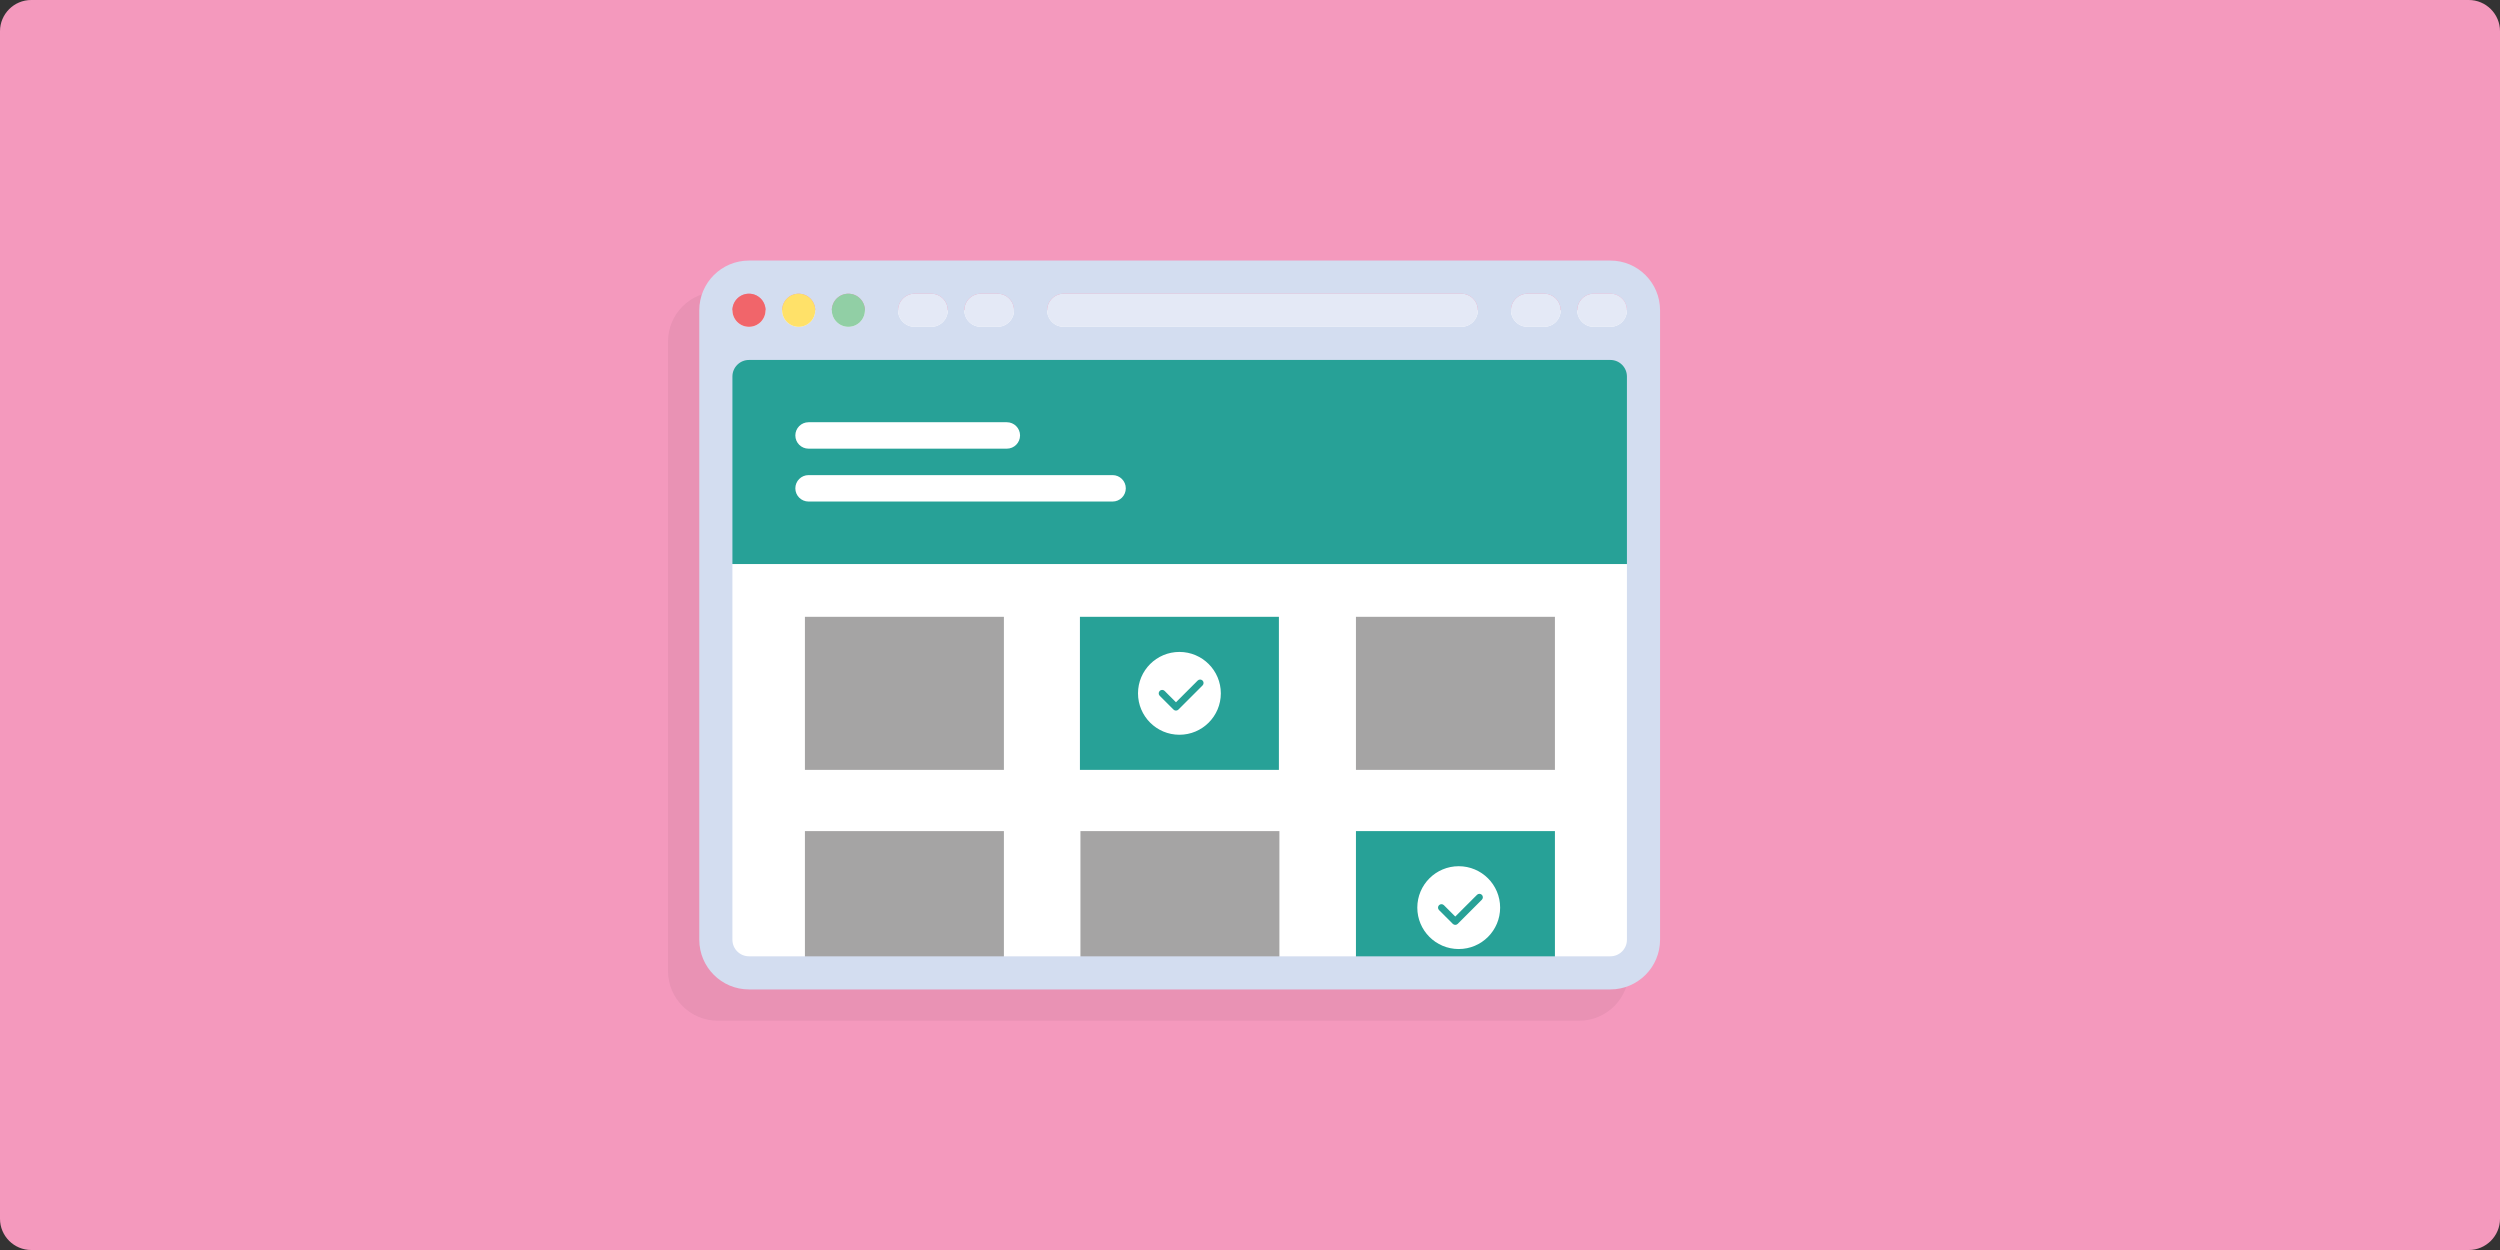 <?xml version="1.0" encoding="utf-8"?>
<!-- Generator: Adobe Illustrator 16.0.0, SVG Export Plug-In . SVG Version: 6.00 Build 0)  -->
<!DOCTYPE svg PUBLIC "-//W3C//DTD SVG 1.1//EN" "http://www.w3.org/Graphics/SVG/1.1/DTD/svg11.dtd">
<svg version="1.1" xmlns="http://www.w3.org/2000/svg" xmlns:xlink="http://www.w3.org/1999/xlink" x="0px" y="0px" width="400px"
	 height="200px" viewBox="0 0 400 200" enable-background="new 0 0 400 200" xml:space="preserve">
<rect x="0" y="0" width="400" height="200" fill="#333333" stroke="none"/>
<g id="Layer_2">
	<path fill="#F499BD" d="M400,195c0,2.762-2.238,5-5,5H5c-2.761,0-5-2.238-5-5V5c0-2.761,2.239-5,5-5h390c2.762,0,5,2.239,5,5V195z"
		/>
</g>
<g id="Layer_1">
	<path opacity="0.05" d="M252.66,46.691H114.837c-4.391,0-7.951,3.561-7.951,7.951v100.717c0,4.391,3.56,7.951,7.951,7.951H252.66
		c4.391,0,7.951-3.561,7.951-7.951V54.642C260.611,50.251,257.051,46.691,252.66,46.691z"/>
	<rect x="114.75" y="49.642" fill="#FFFFFF" width="147" height="105.608"/>
</g>
<g id="Layer_4">
	<rect x="115.5" y="56.833" fill="#27A197" width="146.25" height="33.413"/>
	<path fill="#FFFFFF" d="M178.013,80.247h-48.645c-1.167,0-2.115-0.948-2.115-2.115c0-1.167,0.948-2.115,2.115-2.115h48.645
		c1.167,0,2.115,0.948,2.115,2.115C180.128,79.299,179.181,80.247,178.013,80.247z"/>
	<path fill="#FFFFFF" d="M161.094,71.787h-31.725c-1.167,0-2.115-0.947-2.115-2.115s0.948-2.115,2.115-2.115h31.725
		c1.167,0,2.115,0.948,2.115,2.115S162.261,71.787,161.094,71.787z"/>
	<rect x="128.788" y="98.69" fill="#A5A4A4" width="31.836" height="24.49"/>
	<rect x="172.789" y="98.69" fill="#27A197" width="31.835" height="24.49"/>
	<rect x="216.951" y="98.69" fill="#A5A4A4" width="31.836" height="24.49"/>
	<rect x="128.788" y="132.976" fill="#A5A4A4" width="31.836" height="24.489"/>
	<rect x="172.87" y="132.976" fill="#A5A4A4" width="31.835" height="24.489"/>
	<rect x="216.951" y="132.976" fill="#27A197" width="31.836" height="24.489"/>
	<g>
		<circle fill="#FFFFFF" cx="188.707" cy="110.935" r="6.626"/>
		<path fill="#27A197" d="M192.41,108.888c-0.216-0.216-0.565-0.216-0.781,0l-3.475,3.475l-1.818-1.818
			c-0.216-0.216-0.565-0.216-0.781,0s-0.216,0.565,0,0.781l2.208,2.208c0.108,0.107,0.249,0.162,0.391,0.162
			c0.141,0,0.283-0.055,0.39-0.162l3.865-3.865C192.625,109.452,192.625,109.104,192.41,108.888z"/>
	</g>
	<g>
		<circle fill="#FFFFFF" cx="233.395" cy="145.22" r="6.626"/>
		<path fill="#27A197" d="M237.098,143.173c-0.217-0.216-0.565-0.216-0.781,0l-3.475,3.475l-1.818-1.818
			c-0.216-0.216-0.564-0.216-0.781,0c-0.215,0.216-0.215,0.565,0,0.781l2.209,2.208c0.107,0.107,0.249,0.162,0.391,0.162
			c0.141,0,0.283-0.055,0.391-0.162l3.865-3.865C237.312,143.737,237.312,143.389,237.098,143.173z"/>
	</g>
</g>
<g id="Layer_3">
	<g>
		<path fill="#D3DDF0" d="M257.659,41.69H119.837c-4.391,0-7.951,3.561-7.951,7.951v100.717c0,4.391,3.56,7.951,7.951,7.951h137.822
			c4.391,0,7.951-3.561,7.951-7.951V49.642C265.61,45.251,262.05,41.69,257.659,41.69z M244.407,46.991h2.65
			c1.464,0,2.65,1.188,2.65,2.65c0,1.465-1.187,2.65-2.65,2.65h-2.65c-1.464,0-2.651-1.186-2.651-2.65
			C241.757,48.179,242.943,46.991,244.407,46.991z M170.195,46.991h63.61c1.464,0,2.65,1.188,2.65,2.65
			c0,1.465-1.187,2.65-2.65,2.65h-63.61c-1.464,0-2.651-1.186-2.651-2.65C167.544,48.179,168.731,46.991,170.195,46.991z
			 M156.943,46.991h2.651c1.463,0,2.65,1.188,2.65,2.65c0,1.465-1.187,2.65-2.65,2.65h-2.651c-1.464,0-2.65-1.186-2.65-2.65
			C154.292,48.179,155.479,46.991,156.943,46.991z M146.341,46.991h2.651c1.463,0,2.65,1.188,2.65,2.65
			c0,1.465-1.187,2.65-2.65,2.65h-2.651c-1.464,0-2.65-1.186-2.65-2.65C143.691,48.179,144.877,46.991,146.341,46.991z
			 M135.739,46.991c1.464,0,2.651,1.188,2.651,2.65c0,1.465-1.187,2.65-2.651,2.65s-2.65-1.186-2.65-2.65
			C133.089,48.179,134.275,46.991,135.739,46.991z M127.789,46.991c1.463,0,2.65,1.188,2.65,2.65c0,1.465-1.187,2.65-2.65,2.65
			c-1.464,0-2.651-1.186-2.651-2.65C125.138,48.179,126.324,46.991,127.789,46.991z M119.837,46.991c1.464,0,2.651,1.188,2.651,2.65
			c0,1.465-1.187,2.65-2.651,2.65s-2.65-1.186-2.65-2.65C117.187,48.179,118.373,46.991,119.837,46.991z M260.31,73.495v76.863
			c0,1.464-1.187,2.65-2.65,2.65H119.837c-1.464,0-2.65-1.187-2.65-2.65V73.495V60.243c0-1.463,1.187-2.65,2.65-2.65h137.822
			c1.464,0,2.65,1.188,2.65,2.65V73.495z M257.659,52.292h-2.65c-1.464,0-2.651-1.187-2.651-2.65c0-1.463,1.188-2.65,2.651-2.65
			h2.65c1.464,0,2.65,1.188,2.65,2.65C260.31,51.106,259.123,52.292,257.659,52.292z"/>
		<circle fill="#F1656A" cx="119.837" cy="49.642" r="2.65"/>
		<circle fill="#FFE169" cx="127.789" cy="49.642" r="2.65"/>
		<circle fill="#91CFA5" cx="135.739" cy="49.642" r="2.65"/>
		<g>
			<path fill="#E4E9F6" d="M146.341,52.292h2.651c1.463,0,2.65-1.187,2.65-2.65c0-1.463-1.187-2.65-2.65-2.65h-2.651
				c-1.464,0-2.65,1.188-2.65,2.65C143.691,51.106,144.877,52.292,146.341,52.292z"/>
			<path fill="#E4E9F6" d="M156.943,52.292h2.651c1.463,0,2.65-1.187,2.65-2.65c0-1.463-1.187-2.65-2.65-2.65h-2.651
				c-1.464,0-2.65,1.188-2.65,2.65C154.292,51.106,155.479,52.292,156.943,52.292z"/>
			<path fill="#E4E9F6" d="M244.407,52.292h2.65c1.464,0,2.65-1.187,2.65-2.65c0-1.463-1.187-2.65-2.65-2.65h-2.65
				c-1.464,0-2.651,1.188-2.651,2.65C241.757,51.106,242.943,52.292,244.407,52.292z"/>
			<path fill="#E4E9F6" d="M257.659,46.991h-2.65c-1.464,0-2.651,1.188-2.651,2.65c0,1.465,1.188,2.65,2.651,2.65h2.65
				c1.464,0,2.65-1.186,2.65-2.65C260.31,48.179,259.123,46.991,257.659,46.991z"/>
			<path fill="#E4E9F6" d="M170.195,52.292h63.61c1.464,0,2.65-1.187,2.65-2.65c0-1.463-1.187-2.65-2.65-2.65h-63.61
				c-1.464,0-2.651,1.188-2.651,2.65C167.544,51.106,168.731,52.292,170.195,52.292z"/>
		</g>
	</g>
</g>
</svg>
